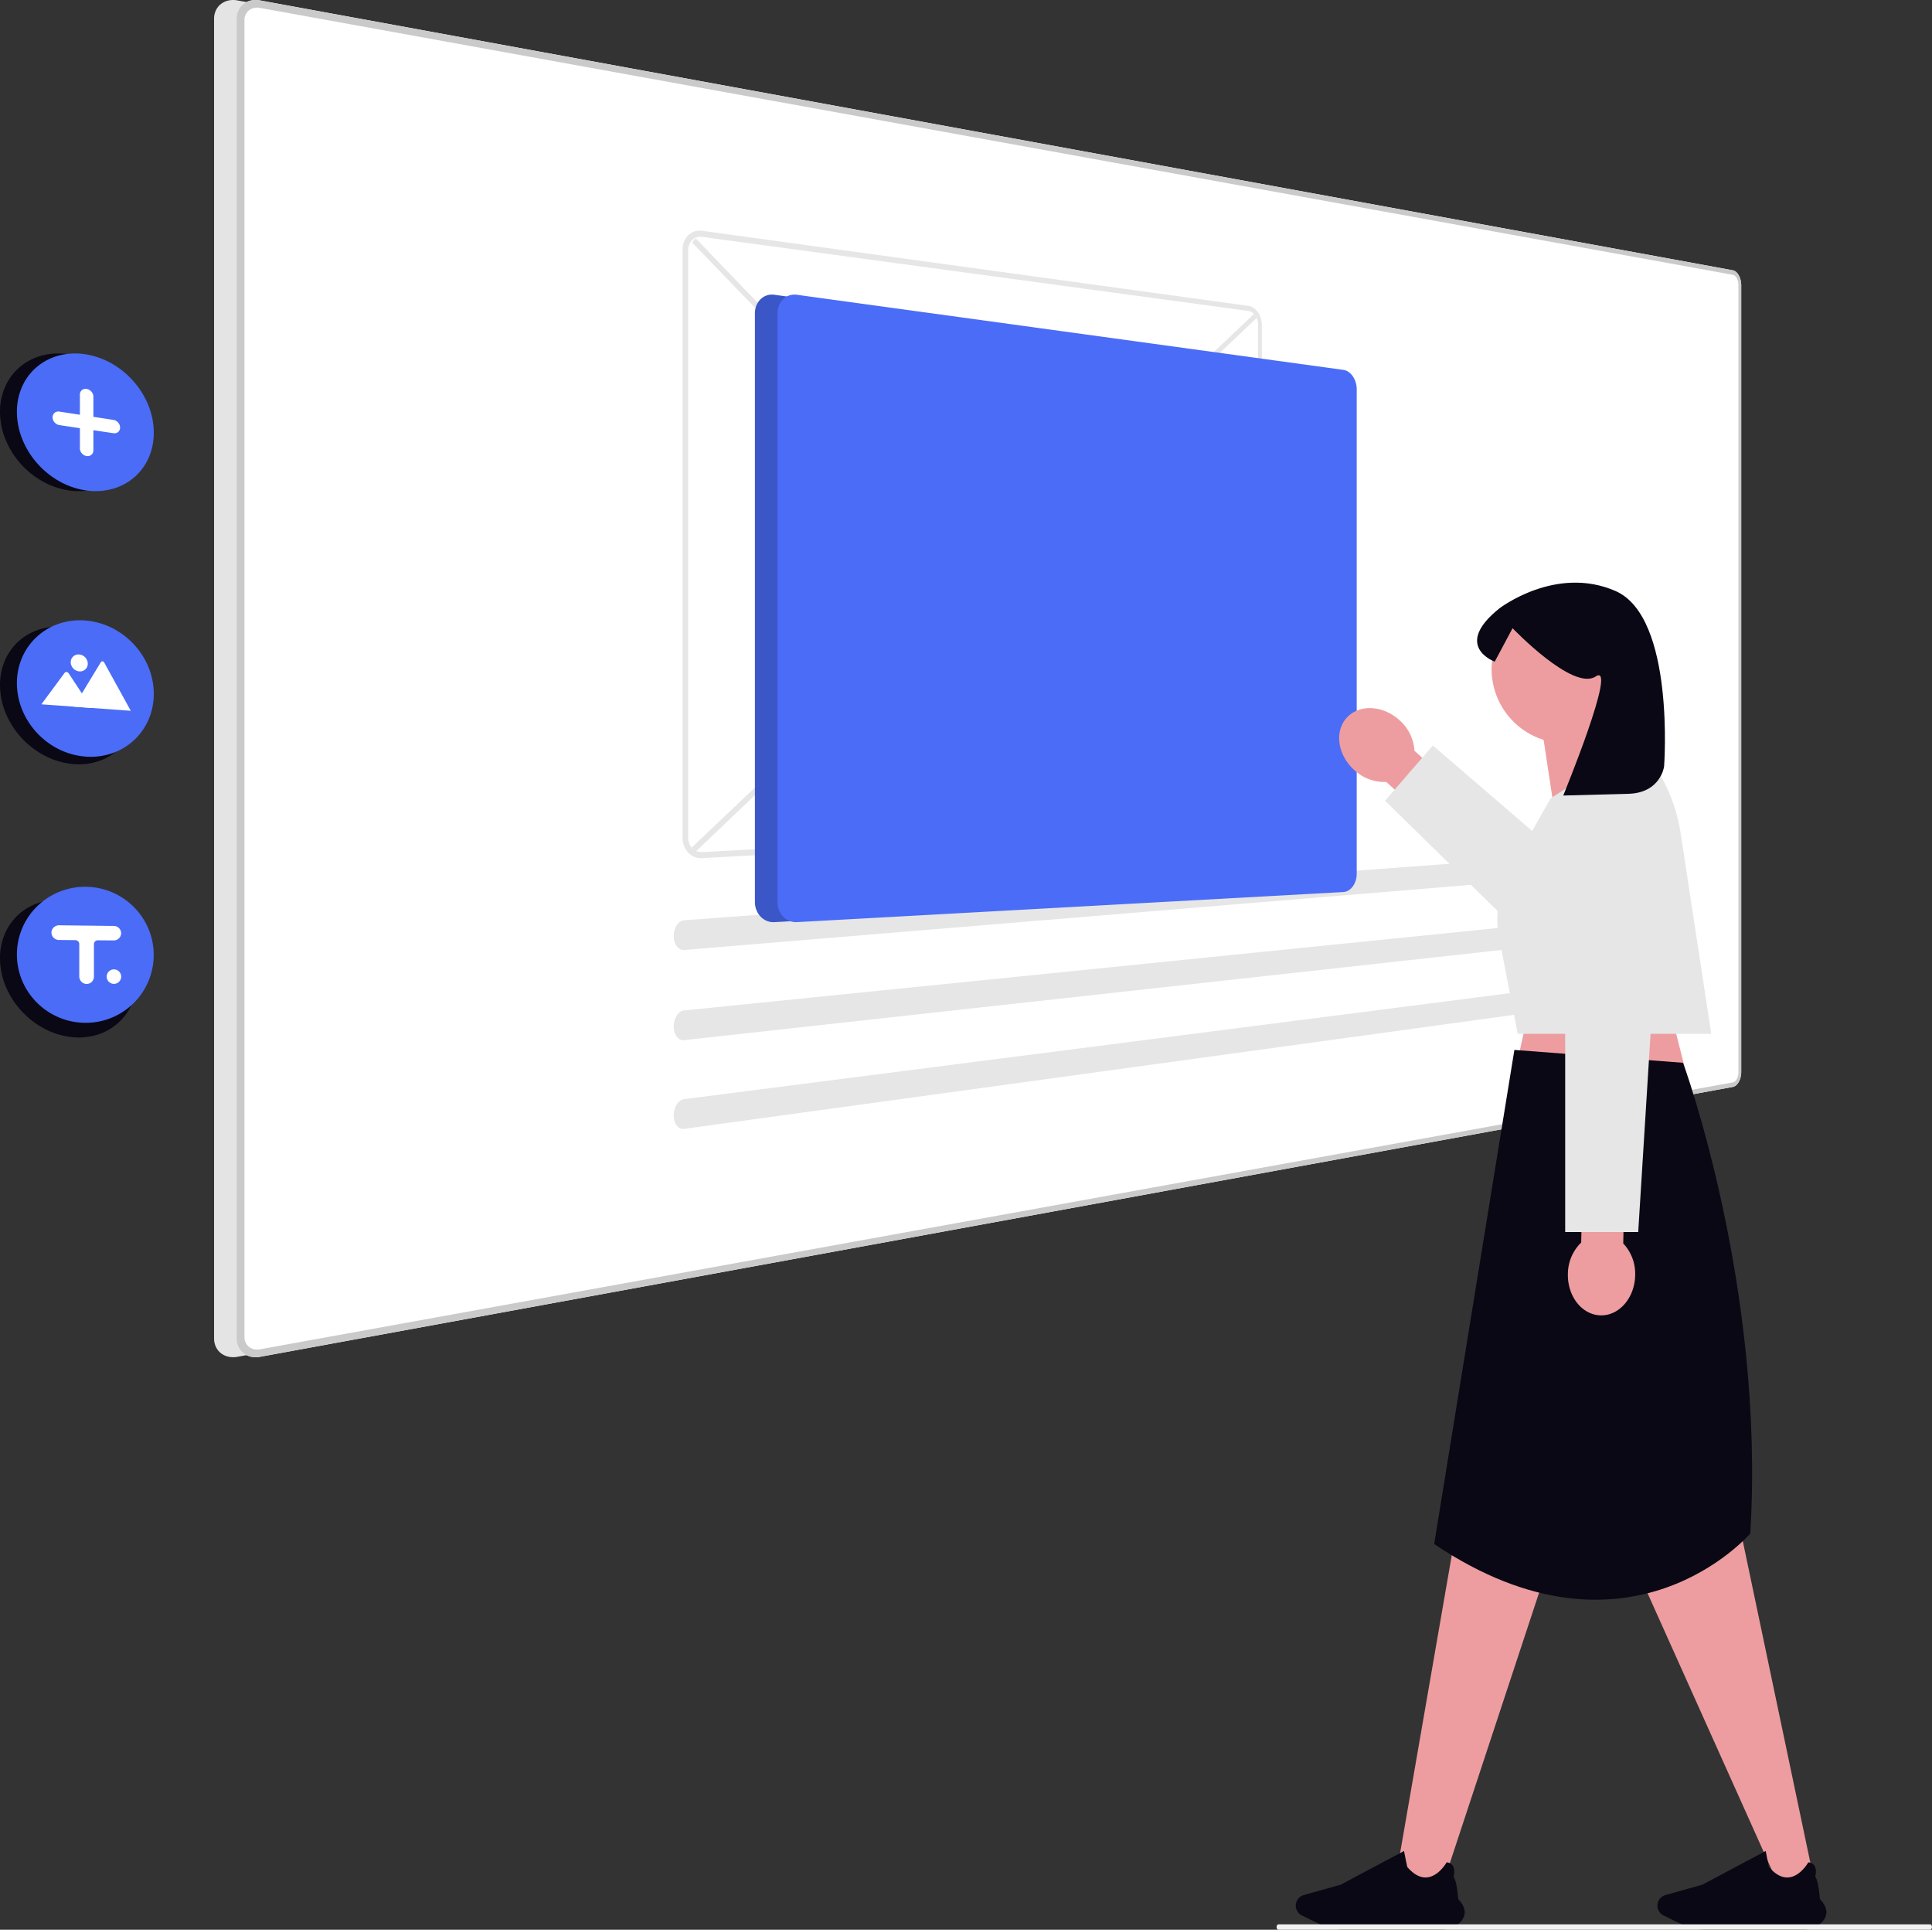 <svg xmlns="http://www.w3.org/2000/svg" width="800.153" height="799.092" viewBox="0 0 800.153 799.092" xmlns:xlink="http://www.w3.org/1999/xlink" role="img" artist="Katerina Limpitsouni" source="https://undraw.co/"><rect x="0" y="0" width="800.153" height="799.092" fill="#333333" stroke="none"/><g transform="translate(0 0)"><path d="M877.981,239.193,267.988,127.434a9.37,9.37,0,0,0-3.755.044,7.744,7.744,0,0,0-3.081,1.439,7.246,7.246,0,0,0-2.085,2.6,8.09,8.09,0,0,0-.766,3.508V681.507a8.094,8.094,0,0,0,.764,3.509,7.247,7.247,0,0,0,2.083,2.6,7.744,7.744,0,0,0,3.08,1.441,9.368,9.368,0,0,0,3.755.047l610-111.76a2.885,2.885,0,0,0,1.356-.688,5.161,5.161,0,0,0,1.1-1.4,7.845,7.845,0,0,0,.743-1.909,9.179,9.179,0,0,0,.273-2.216V245.424a9.177,9.177,0,0,0-.272-2.222,7.859,7.859,0,0,0-.743-1.91,5.169,5.169,0,0,0-1.1-1.4,2.89,2.89,0,0,0-1.356-.689Z" transform="translate(-169.639 -127.265)" fill="#e4e4e4"/><path d="M885.981,239.193,275.988,127.434a9.371,9.371,0,0,0-3.755.044,7.744,7.744,0,0,0-3.081,1.439,7.247,7.247,0,0,0-2.085,2.6,8.091,8.091,0,0,0-.766,3.508V681.507a8.094,8.094,0,0,0,.764,3.509,7.247,7.247,0,0,0,2.083,2.6,7.744,7.744,0,0,0,3.08,1.441,9.368,9.368,0,0,0,3.755.047l610-111.76a2.885,2.885,0,0,0,1.356-.688,5.161,5.161,0,0,0,1.1-1.4,7.845,7.845,0,0,0,.743-1.909,9.167,9.167,0,0,0,.273-2.216V245.424a9.171,9.171,0,0,0-.272-2.222,7.854,7.854,0,0,0-.743-1.91,5.171,5.171,0,0,0-1.1-1.4,2.89,2.89,0,0,0-1.356-.689Z" transform="translate(-168.309 -127.265)" fill="#fff"/><path d="M885.981,239.193,275.988,127.434a9.371,9.371,0,0,0-3.755.044,7.744,7.744,0,0,0-3.081,1.439,7.247,7.247,0,0,0-2.085,2.6,8.091,8.091,0,0,0-.766,3.508V681.507a8.094,8.094,0,0,0,.764,3.509,7.247,7.247,0,0,0,2.083,2.6,7.744,7.744,0,0,0,3.08,1.441,9.368,9.368,0,0,0,3.755.047l610-111.76a2.885,2.885,0,0,0,1.356-.688,5.161,5.161,0,0,0,1.1-1.4,7.845,7.845,0,0,0,.743-1.909,9.167,9.167,0,0,0,.273-2.216V245.424a9.171,9.171,0,0,0-.272-2.222,7.854,7.854,0,0,0-.743-1.91,5.171,5.171,0,0,0-1.1-1.4,2.89,2.89,0,0,0-1.356-.689ZM888.3,571.326a6.125,6.125,0,0,1-.182,1.483,5.241,5.241,0,0,1-.5,1.275,3.442,3.442,0,0,1-.737.933,1.923,1.923,0,0,1-.9.457l-609.99,110.52a6.236,6.236,0,0,1-2.5-.035,5.159,5.159,0,0,1-2.049-.962,4.831,4.831,0,0,1-1.385-1.731,5.4,5.4,0,0,1-.508-2.332V135.6a5.4,5.4,0,0,1,.507-2.332,4.831,4.831,0,0,1,1.384-1.733,5.158,5.158,0,0,1,2.048-.963,6.239,6.239,0,0,1,2.5-.036L885.984,241.061a1.922,1.922,0,0,1,.9.457,3.438,3.438,0,0,1,.737.933,5.234,5.234,0,0,1,.5,1.273,6.125,6.125,0,0,1,.182,1.483V571.325Z" transform="translate(-168.309 -127.265)" fill="#cacaca"/><path d="M182.272,276.982a25.5,25.5,0,0,1,2.31-10.808,22.782,22.782,0,0,1,6.265-8.077,23.425,23.425,0,0,1,9.2-4.563,27.1,27.1,0,0,1,11.112-.335,32.086,32.086,0,0,1,10.949,4.064,35.286,35.286,0,0,1,8.822,7.447,34.556,34.556,0,0,1,5.889,9.77,30.412,30.412,0,0,1,2.148,11.1,25.581,25.581,0,0,1-2.148,10.449,22.845,22.845,0,0,1-5.889,7.983,23.251,23.251,0,0,1-8.822,4.772,26.659,26.659,0,0,1-10.949.744h0a31.705,31.705,0,0,1-11.106-3.713,35.2,35.2,0,0,1-9.194-7.353,34.727,34.727,0,0,1-6.266-9.974,30.543,30.543,0,0,1-2.318-11.506Z" transform="translate(-182.271 -106.411)" fill="#090814"/><path d="M182.272,373.982a25.5,25.5,0,0,1,2.31-10.808,22.781,22.781,0,0,1,6.265-8.077,23.426,23.426,0,0,1,9.2-4.563,27.1,27.1,0,0,1,11.112-.335,32.084,32.084,0,0,1,10.949,4.064,35.286,35.286,0,0,1,8.822,7.447,34.555,34.555,0,0,1,5.889,9.77,30.412,30.412,0,0,1,2.148,11.1,25.581,25.581,0,0,1-2.148,10.449,22.844,22.844,0,0,1-5.889,7.983,23.251,23.251,0,0,1-8.822,4.772,26.658,26.658,0,0,1-10.949.744h0a31.705,31.705,0,0,1-11.106-3.713,35.2,35.2,0,0,1-9.194-7.353,34.726,34.726,0,0,1-6.266-9.974A30.542,30.542,0,0,1,182.272,373.982Z" transform="translate(-182.271 -90.294)" fill="#090814"/><path d="M182.272,470.982a25.5,25.5,0,0,1,2.31-10.808,22.781,22.781,0,0,1,6.265-8.077,23.425,23.425,0,0,1,9.2-4.563,27.1,27.1,0,0,1,11.112-.335,32.085,32.085,0,0,1,10.949,4.064,35.284,35.284,0,0,1,8.822,7.447,34.557,34.557,0,0,1,5.889,9.77,30.413,30.413,0,0,1,2.148,11.1,25.581,25.581,0,0,1-2.148,10.449,22.845,22.845,0,0,1-5.889,7.984,23.251,23.251,0,0,1-8.822,4.772,26.66,26.66,0,0,1-10.949.744h0a31.706,31.706,0,0,1-11.106-3.713,35.2,35.2,0,0,1-9.194-7.353,34.725,34.725,0,0,1-6.266-9.974,30.543,30.543,0,0,1-2.318-11.506Z" transform="translate(-182.271 -74.178)" fill="#090814"/><path d="M188.271,276.982a25.5,25.5,0,0,1,2.31-10.808,22.782,22.782,0,0,1,6.265-8.077,23.425,23.425,0,0,1,9.2-4.563,27.1,27.1,0,0,1,11.112-.335,32.086,32.086,0,0,1,10.949,4.064,35.285,35.285,0,0,1,8.822,7.447,34.556,34.556,0,0,1,5.889,9.77,30.413,30.413,0,0,1,2.148,11.1,25.582,25.582,0,0,1-2.148,10.449,22.845,22.845,0,0,1-5.889,7.983,23.25,23.25,0,0,1-8.822,4.772,26.659,26.659,0,0,1-10.949.744h0a31.706,31.706,0,0,1-11.106-3.713,35.2,35.2,0,0,1-9.194-7.353,34.726,34.726,0,0,1-6.266-9.974,30.542,30.542,0,0,1-2.318-11.506Z" transform="translate(-181.274 -106.411)" fill="#4a6cf7"/><path d="M188.271,373.586a26.664,26.664,0,0,1,2.31-10.983,25.306,25.306,0,0,1,6.265-8.536,25.649,25.649,0,0,1,9.2-5.248,27.507,27.507,0,0,1,11.112-1.156,30.038,30.038,0,0,1,10.949,3.255,31.694,31.694,0,0,1,8.822,6.8,31.327,31.327,0,0,1,5.889,9.329A29.186,29.186,0,0,1,244.963,378a26.7,26.7,0,0,1-2.148,10.612A25.382,25.382,0,0,1,228.1,402.451,27.282,27.282,0,0,1,217.155,404h0a29.865,29.865,0,0,1-11.106-2.892,31.736,31.736,0,0,1-15.457-16.192,29.27,29.27,0,0,1-2.319-11.333Z" transform="translate(-181.274 -90.669)" fill="#4a6cf7"/><path d="M188.271,470.21a27.885,27.885,0,0,1,8.575-20.152,28.474,28.474,0,0,1,45.964,9.589,28.114,28.114,0,0,1-25.654,38.837h0a28.53,28.53,0,0,1-26.565-17.113,28.021,28.021,0,0,1-2.319-11.161Z" transform="translate(-181.274 -74.947)" fill="#4a6cf7"/><path d="M203.785,274.767l8.469,1.3v-8.35a2.512,2.512,0,0,1,.217-1.05,2.227,2.227,0,0,1,.6-.791,2.279,2.279,0,0,1,.889-.456,2.645,2.645,0,0,1,1.088-.047,3.164,3.164,0,0,1,1.088.39,3.509,3.509,0,0,1,.889.735,3.45,3.45,0,0,1,.6.976,3.021,3.021,0,0,1,.223,1.114v8.338l8.308,1.275a3.08,3.08,0,0,1,1.071.381,3.436,3.436,0,0,1,1.462,1.689,3,3,0,0,1,.216,1.1,2.52,2.52,0,0,1-.216,1.039,2.235,2.235,0,0,1-.583.786,2.263,2.263,0,0,1-.873.459,2.59,2.59,0,0,1-1.07.056l-8.319-1.244v8.319a2.53,2.53,0,0,1-.219,1.049,2.275,2.275,0,0,1-.6.8,2.321,2.321,0,0,1-.886.466,2.653,2.653,0,0,1-1.087.063,3.121,3.121,0,0,1-1.089-.373,3.437,3.437,0,0,1-.89-.723,3.381,3.381,0,0,1-.6-.97,2.992,2.992,0,0,1-.217-1.116v-8.35l-8.469-1.271a3.207,3.207,0,0,1-1.106-.386,3.525,3.525,0,0,1-.9-.736,3.44,3.44,0,0,1-.61-.977,3.009,3.009,0,0,1-.224-1.128,2.519,2.519,0,0,1,.224-1.058,2.264,2.264,0,0,1,.61-.8,2.339,2.339,0,0,1,.9-.466A2.71,2.71,0,0,1,203.785,274.767Z" transform="translate(-179.169 -104.324)" fill="#fff"/><path d="M208.477,380.872l23.517,1.7h.086l-11.028-20.023a.882.882,0,0,0-.286-.313.859.859,0,0,0-.188-.094.814.814,0,0,0-.206-.046.761.761,0,0,0-.205.009.718.718,0,0,0-.188.063.687.687,0,0,0-.286.265l-7.5,12.336-.361.594Z" transform="translate(-177.917 -88.247)" fill="#fff"/><path d="M196.968,379.265l20.748,1.5-3.977-6.036-.287-.436-5.215-7.917a1.192,1.192,0,0,0-.339-.306,1.164,1.164,0,0,0-.2-.1,1.118,1.118,0,0,0-.224-.055,1.072,1.072,0,0,0-.223-.008,1.023,1.023,0,0,0-.213.037.969.969,0,0,0-.2.082.943.943,0,0,0-.175.124l-.017.021-.022.021-.017.022-.017.022Z" transform="translate(-179.829 -87.614)" fill="#fff"/><path d="M210.927,359.666a3.754,3.754,0,0,1,1.373.392,3.983,3.983,0,0,1,1.118.845,3.934,3.934,0,0,1,.753,1.175,3.637,3.637,0,0,1,.276,1.383,3.3,3.3,0,0,1-.276,1.336,3.115,3.115,0,0,1-.753,1.05,3.159,3.159,0,0,1-1.118.656,3.406,3.406,0,0,1-1.373.162,3.75,3.75,0,0,1-1.375-.388,3.981,3.981,0,0,1-1.124-.844,3.935,3.935,0,0,1-.759-1.178,3.638,3.638,0,0,1-.279-1.39,3.3,3.3,0,0,1,.279-1.341,3.116,3.116,0,0,1,.759-1.05,3.16,3.16,0,0,1,1.124-.651,3.41,3.41,0,0,1,1.375-.159Z" transform="translate(-178.097 -88.654)" fill="#fff"/><path d="M428.034,459.587,660.891,238.652l1,1.749L429.49,461.456Z" transform="translate(-141.437 -108.758)" fill="#e6e6e6"/><path d="M428.066,213.625l1.46-1.749L661.863,453.065l-1,1.662Z" transform="translate(-141.432 -113.207)" fill="#e6e6e6"/><path d="M659.091,240.326l-226.35-31.1a6.958,6.958,0,0,0-3.119.266,6.706,6.706,0,0,0-2.557,1.544,7.456,7.456,0,0,0-1.732,2.566,8.863,8.863,0,0,0-.638,3.356V460.617a9.268,9.268,0,0,0,.638,3.405,8.338,8.338,0,0,0,1.731,2.715,7.489,7.489,0,0,0,2.557,1.749,7.175,7.175,0,0,0,3.119.523l226.351-12.466a4.59,4.59,0,0,0,2.152-.7,6.207,6.207,0,0,0,1.749-1.657,8.266,8.266,0,0,0,1.178-2.375,9.548,9.548,0,0,0,.433-2.852v-200.6a9.906,9.906,0,0,0-.433-2.889A9.1,9.1,0,0,0,662.991,243a7.019,7.019,0,0,0-1.749-1.8A4.96,4.96,0,0,0,659.091,240.326ZM432.741,466.5a5.124,5.124,0,0,1-2.226-.378,5.351,5.351,0,0,1-1.824-1.253,5.959,5.959,0,0,1-1.234-1.943A6.622,6.622,0,0,1,427,460.5V217.263a6.334,6.334,0,0,1,.455-2.392,5.328,5.328,0,0,1,1.234-1.836,4.791,4.791,0,0,1,1.824-1.1,4.967,4.967,0,0,1,2.226-.195l226.35,30.676a3.54,3.54,0,0,1,1.538.62,5.009,5.009,0,0,1,1.252,1.283,6.5,6.5,0,0,1,.843,1.767,7.076,7.076,0,0,1,.31,2.065V449.039a6.827,6.827,0,0,1-.31,2.041,5.908,5.908,0,0,1-.843,1.7,4.43,4.43,0,0,1-1.252,1.183,3.276,3.276,0,0,1-1.538.493Z" transform="translate(-141.992 -113.658)" fill="#e6e6e6"/><g transform="translate(279.023 351.858)"><path d="M425.767,458.214a3.452,3.452,0,0,0-1.664.646,5.238,5.238,0,0,0-1.35,1.459,7.487,7.487,0,0,0-.9,2.05,8.8,8.8,0,0,0-.311,2.428,8.178,8.178,0,0,0,.35,2.317,6.152,6.152,0,0,0,.91,1.843,4.1,4.1,0,0,0,1.338,1.193,3.031,3.031,0,0,0,1.633.367l396.263-32.812a1.358,1.358,0,0,0,.837-.384,3.168,3.168,0,0,0,.688-.966,6.16,6.16,0,0,0,.467-1.4,8.5,8.5,0,0,0,.182-1.7,8.244,8.244,0,0,0-.154-1.685,5.6,5.6,0,0,0-.448-1.363,2.729,2.729,0,0,0-.669-.908,1.22,1.22,0,0,0-.833-.308h-.07Z" transform="translate(-421.54 -428.991)" fill="#e6e6e6"/></g><g transform="translate(279.023 378.289)"><path d="M425.767,491.789a3.548,3.548,0,0,0-1.664.691,5.457,5.457,0,0,0-1.35,1.49,7.708,7.708,0,0,0-.9,2.075,8.886,8.886,0,0,0-.311,2.443,8.083,8.083,0,0,0,.35,2.308,5.955,5.955,0,0,0,.91,1.818,3.936,3.936,0,0,0,1.335,1.156,2.98,2.98,0,0,0,1.633.323l396.265-43.714a1.4,1.4,0,0,0,.837-.407,3.29,3.29,0,0,0,.688-.985,6.317,6.317,0,0,0,.466-1.418,8.565,8.565,0,0,0,.182-1.706,8.172,8.172,0,0,0-.154-1.682,5.463,5.463,0,0,0-.448-1.35,2.622,2.622,0,0,0-.673-.886,1.191,1.191,0,0,0-.833-.286h-.07Z" transform="translate(-421.54 -451.657)" fill="#e6e6e6"/></g><g transform="translate(279.023 404.296)"><path d="M425.767,524.819a3.652,3.652,0,0,0-1.664.737,5.676,5.676,0,0,0-1.35,1.528,7.942,7.942,0,0,0-.9,2.1,8.981,8.981,0,0,0-.311,2.45,7.979,7.979,0,0,0,.35,2.3,5.767,5.767,0,0,0,.91,1.794,3.786,3.786,0,0,0,1.335,1.12,2.938,2.938,0,0,0,1.633.279l396.265-54.439a1.444,1.444,0,0,0,.837-.429,3.421,3.421,0,0,0,.688-1,6.47,6.47,0,0,0,.466-1.431,8.654,8.654,0,0,0,.182-1.711,8.11,8.11,0,0,0-.154-1.677,5.332,5.332,0,0,0-.448-1.339,2.521,2.521,0,0,0-.673-.868,1.165,1.165,0,0,0-.833-.264h-.07Z" transform="translate(-421.54 -473.958)" fill="#e6e6e6"/></g><path d="M226.421,456.1l-22.621-.271a3.221,3.221,0,0,0-1.113.157,3.18,3.18,0,0,0-.96.51,3.126,3.126,0,0,0-.728.8,3.092,3.092,0,0,0-.414,1.03,3.008,3.008,0,0,0,.066,1.311,3.051,3.051,0,0,0,.245.615,3.1,3.1,0,0,0,.866,1.018,3.141,3.141,0,0,0,1.872.638l6.8.062a1.648,1.648,0,0,1,1.5,1,1.607,1.607,0,0,1,.128.631v13.345a3.108,3.108,0,0,0,.693,2.028,3.139,3.139,0,0,0,1.841,1.108,3.047,3.047,0,0,0,3.265-1.717,3.01,3.01,0,0,0,.282-1.27V463.643a1.6,1.6,0,0,1,1.6-1.6h.015l6.5.051a3.066,3.066,0,0,0,3.105-2.464,3.033,3.033,0,0,0-2.951-3.528Z" transform="translate(-179.235 -72.674)" fill="#fff"/><path d="M223.163,471.484a3,3,0,1,1-2.765,1.834A3,3,0,0,1,223.163,471.484Z" transform="translate(-175.975 -70.073)" fill="#fff"/><path d="M684.781,263.048l-226.35-31.1a6.958,6.958,0,0,0-3.12.266,6.707,6.707,0,0,0-2.557,1.544,7.456,7.456,0,0,0-1.732,2.565,8.865,8.865,0,0,0-.638,3.356V483.338a9.269,9.269,0,0,0,.638,3.405,8.338,8.338,0,0,0,1.731,2.715,7.491,7.491,0,0,0,2.557,1.749,7.176,7.176,0,0,0,3.12.522l226.351-12.466a4.59,4.59,0,0,0,2.152-.7,6.208,6.208,0,0,0,1.749-1.657,8.27,8.27,0,0,0,1.178-2.375,9.553,9.553,0,0,0,.432-2.852v-200.6a9.912,9.912,0,0,0-.433-2.889,9.108,9.108,0,0,0-1.178-2.472,7.016,7.016,0,0,0-1.749-1.8,4.96,4.96,0,0,0-2.151-.868Z" transform="translate(-137.724 -109.883)" fill="#4a6cf7"/><path d="M684.781,263.048l-226.35-31.1a6.958,6.958,0,0,0-3.12.266,6.707,6.707,0,0,0-2.557,1.544,7.456,7.456,0,0,0-1.732,2.565,8.865,8.865,0,0,0-.638,3.356V483.338a9.269,9.269,0,0,0,.638,3.405,8.338,8.338,0,0,0,1.731,2.715,7.491,7.491,0,0,0,2.557,1.749,7.176,7.176,0,0,0,3.12.522l226.351-12.466a4.59,4.59,0,0,0,2.152-.7,6.208,6.208,0,0,0,1.749-1.657,8.27,8.27,0,0,0,1.178-2.375,9.553,9.553,0,0,0,.432-2.852v-200.6a9.912,9.912,0,0,0-.433-2.889,9.108,9.108,0,0,0-1.178-2.472,7.016,7.016,0,0,0-1.749-1.8,4.96,4.96,0,0,0-2.151-.868Z" transform="translate(-137.724 -109.883)" opacity="0.2"/><path d="M692.781,263.048l-226.35-31.1a6.958,6.958,0,0,0-3.12.266,6.706,6.706,0,0,0-2.557,1.544,7.458,7.458,0,0,0-1.732,2.565,8.865,8.865,0,0,0-.638,3.356V483.338a9.269,9.269,0,0,0,.638,3.405,8.339,8.339,0,0,0,1.731,2.715,7.49,7.49,0,0,0,2.557,1.749,7.174,7.174,0,0,0,3.119.522l226.351-12.466a4.59,4.59,0,0,0,2.151-.7,6.208,6.208,0,0,0,1.749-1.657,8.267,8.267,0,0,0,1.178-2.375,9.553,9.553,0,0,0,.433-2.852v-200.6a9.912,9.912,0,0,0-.433-2.889,9.1,9.1,0,0,0-1.178-2.472,7.016,7.016,0,0,0-1.749-1.8A4.96,4.96,0,0,0,692.781,263.048Z" transform="translate(-136.394 -109.883)" fill="#4a6cf7"/><g transform="translate(528.702 241.272)"><path d="M286.393,122.792l22.134,20,11.68-12.923-22.134-20a18.283,18.283,0,0,0-6.24-12.683c-6.9-6.236-16.676-6.662-21.836-.952s-3.751,15.394,3.149,21.629a18.284,18.284,0,0,0,13.247,4.929Z" transform="translate(-240.967 -40.266)" fill="#ed9da0"/><path d="M297.4,174.192l-76.2-65.548-19.788,22.873,87.044,85.243" transform="translate(-156.482 -41.218)" fill="#e6e6e6"/><path d="M233.018,218.849l11.051,43.669-76.306-.942,8.732-39.9Z" transform="translate(-71.447 -47.605)" fill="#ed9da0"/><path d="M178.753,377.223,195.32,449.7l30.492,145.116-14.131,2.826L114.556,381.364Z" transform="translate(-3.067 -56.782)" fill="#ed9da0"/><path d="M292.75,392.565l-30.6,67.761-44.94,136.151-18.841-4.71L239.1,357.07Z" transform="translate(-148.96 -55.615)" fill="#ed9da0"/><path d="M244.994,247.784s34.068,92.61,27.855,194.912c0,0-50.225,58.711-130.911,4.363l33.213-204.6,69.842,5.328Z" transform="translate(-76.657 -48.973)" fill="#090814"/><path d="M176.639,624.718a6.3,6.3,0,0,0,2.6-4.413c.12-1.829-.784-3.79-2.685-5.831-.046-.587-.636-7.863-1.951-9.166.11-.389.78-2.971-.318-4.648a3.183,3.183,0,0,0-2.478-1.368l-.049-.005-.024.043c-.032.057-3.232,5.685-8.046,6.179-2.76.283-5.523-1.154-8.213-4.274-.1-.231-.857-4.031-1.347-6.546l-.02-.1-26.228,13.959-15.331,4.3a4.538,4.538,0,0,0-.743,8.428l7.431,3.617a23.012,23.012,0,0,0,10.013,2.31h40.311a11.17,11.17,0,0,0,7.076-2.481Z" transform="translate(48.466 -69.379)" fill="#090814"/><path d="M335.638,624.718a6.3,6.3,0,0,0,2.6-4.413c.12-1.829-.784-3.79-2.685-5.831-.046-.587-.636-7.863-1.951-9.166.11-.389.78-2.971-.318-4.648a3.183,3.183,0,0,0-2.478-1.368l-.049-.005-.024.043c-.032.057-3.232,5.685-8.046,6.179-2.76.283-5.523-1.154-8.213-4.274-.1-.231-.857-4.031-1.347-6.546l-.02-.1-26.228,13.959-15.331,4.3a4.538,4.538,0,0,0-.743,8.428l7.431,3.617a23.012,23.012,0,0,0,10.013,2.31h40.311a11.17,11.17,0,0,0,7.076-2.481Z" transform="translate(-260.32 -69.379)" fill="#090814"/><path d="M252.688,73.106a30.778,30.778,0,1,0-40,29.371l5.95,39.322,30.332-25.277A76.414,76.414,0,0,1,238.9,98.765,30.745,30.745,0,0,0,252.688,73.106Z" transform="translate(-102.081 -37.375)" fill="#ed9da0"/><path d="M218.256,107.251l-36.251,23.173-16.732,29.549a41.336,41.336,0,0,0-4.615,28.213l7.688,39.772H248.5l-12.665-82.977a69.765,69.765,0,0,0-11.789-29.447l-5.791-8.283Z" transform="translate(-68.479 -41.137)" fill="#e6e6e6"/><path d="M257.711,113.24s-1.437,10.9-14.753,11.26l-27.011.722s22.834-55.569,13.445-49.309-34.426-19.985-34.426-19.985l-7.388,13.855s-17.65-6.391,1.911-22.042c0,0,23.338-18.043,48.115-7.208s20.108,72.706,20.108,72.706h0Z" transform="translate(-97.222 -37.07)" fill="#090814"/><path d="M216.276,325.669l.647-29.827-17.415-.378-.647,29.827a18.283,18.283,0,0,0-5.509,13.017c-.2,9.3,5.872,16.97,13.567,17.137s14.1-7.235,14.3-16.532A18.284,18.284,0,0,0,216.276,325.669Z" transform="translate(-72.701 -52.044)" fill="#ed9da0"/><path d="M182.523,169.057V313.632h30.245l8.939-143.355" transform="translate(-62.991 -44.719)" fill="#e6e6e6"/><path d="M0,629.472c0,.622.348,1.121.781,1.121H270.67c.433,0,.781-.5.781-1.121s-.348-1.121-.781-1.121H.781C.348,628.351,0,628.85,0,629.472Z" transform="translate(0 -72.773)" fill="#f2f2f2"/></g></g></svg>